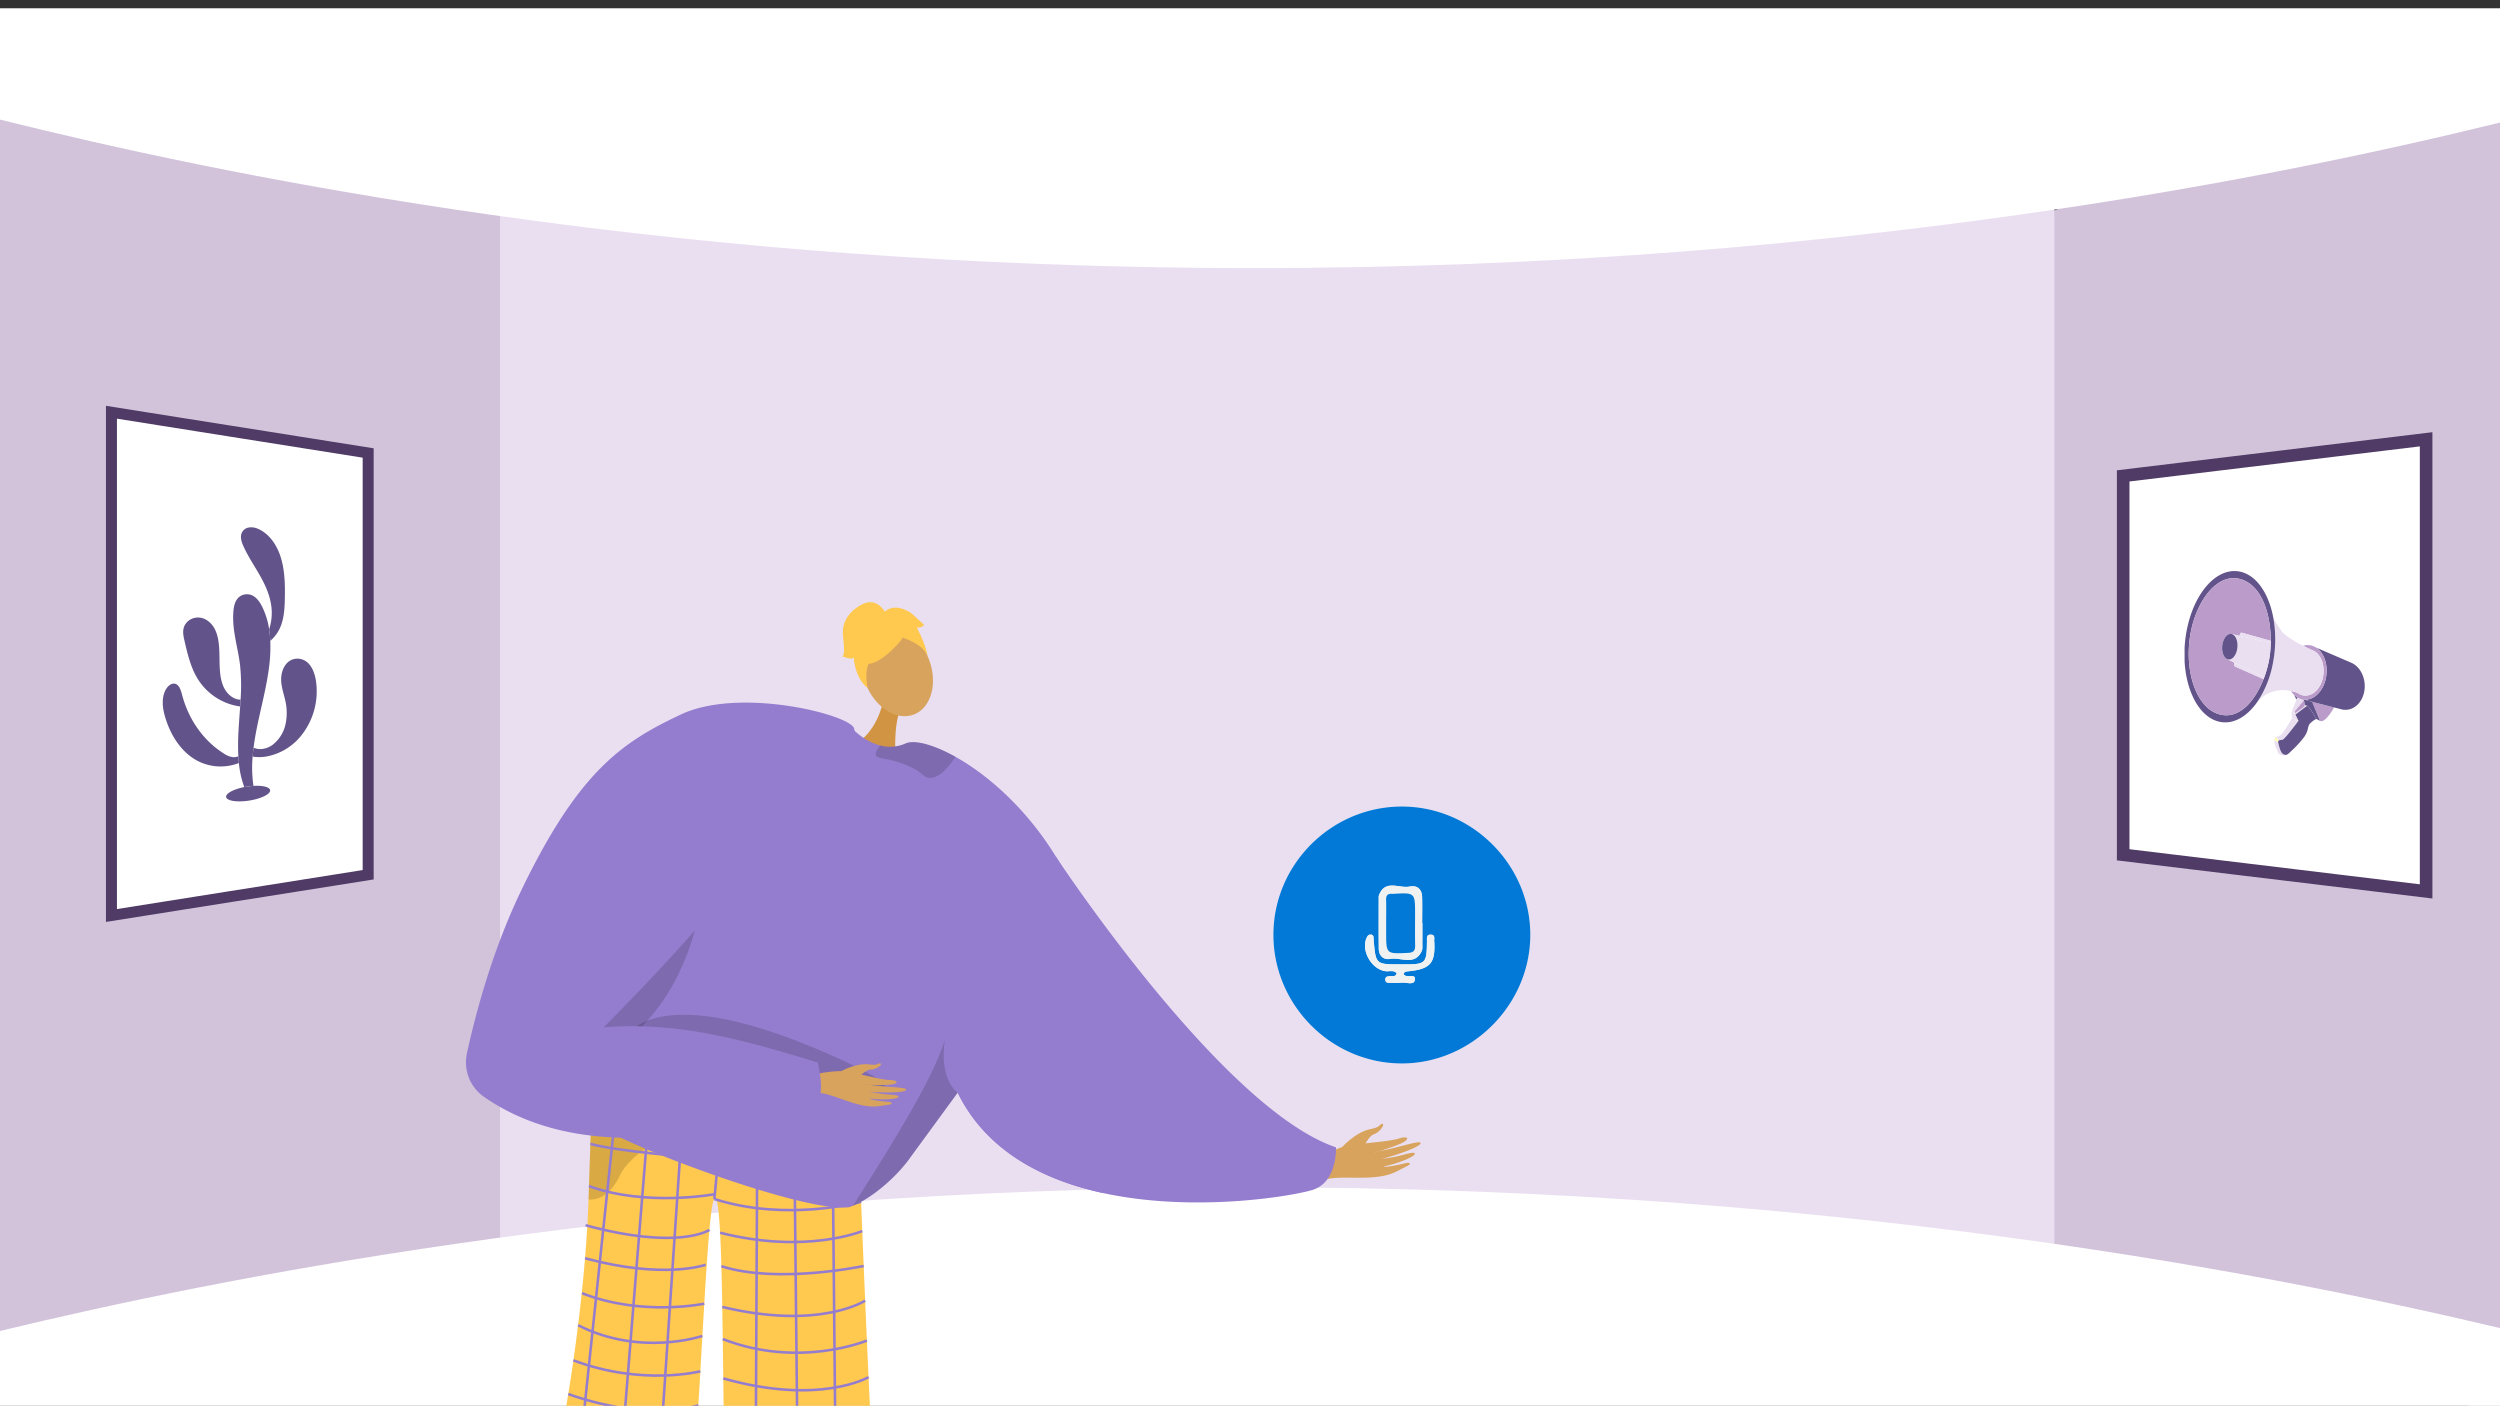 <svg xmlns="http://www.w3.org/2000/svg" xmlns:xlink="http://www.w3.org/1999/xlink" width="1365.799" height="768" viewBox="0 0 1365.799 768"><rect x="0" y="0" width="1365.799" height="768" fill="#333333" stroke="none"/><defs><style>.a,.n{fill:none;}.b{clip-path:url(#a);}.c{fill:#d2c3db;}.d{fill:#eadff1;}.e,.f,.g{fill:#fff;}.f,.g{stroke:#4f3b65;}.f,.g,.n{stroke-miterlimit:10;}.f{stroke-width:6.876px;}.g{stroke-width:6px;}.h{clip-path:url(#b);}.i,.p{fill:#d8a35d;}.i{fill-rule:evenodd;}.j{fill:#947dce;}.k{fill:#ffc84f;}.l{opacity:0.3;}.m{opacity:0.5;}.n{stroke:#947dce;stroke-width:1.407px;}.o{fill:#d19442;}.q{opacity:0.15;}.r{fill:#f0f1f1;}.s{fill:#0279d6;}.t{isolation:isolate;}.u{clip-path:url(#c);}.v{fill:#62548a;}.w{clip-path:url(#d);}.x{fill:#ba9bc9;}.y{fill:#fffdb6;}</style><clipPath id="a"><rect class="a" width="1365.799" height="768" transform="translate(0.1 2841.209)"/></clipPath><clipPath id="b"><rect class="a" width="544.615" height="469.58" transform="translate(244.751 3139.63)"/></clipPath><clipPath id="c"><path class="a" d="M88.921,3285.248l.277-149.273,84.1-11.82-.277,149.273Z"/></clipPath><clipPath id="d"><path class="a" d="M1292.077,3260.21l-.181-97.187-98.408-13.83.181,97.187Z"/></clipPath></defs><g transform="translate(-0.1 -2841.209)"><g class="b"><path class="c" d="M1365.9,2855.246v758.463l-242.228-67.586-32.991-6.263,1.636-558.092,30.118-25.561Z"/><path class="c" d="M316.2,2971.181l-16.051,556.371L.1,3601.95V2851.9l298.845,93.571Z"/><path class="d" d="M697.877,2934.781H273.269v617.384h849.165V2934.781Z"/><path class="e" d="M-.1,2906.489c121.657,30.38,335.7,73.888,615,80.372,352.971,8.195,622.428-47.1,751-78.7v-62.455H-.1Z"/><path class="e" d="M-.1,3568.393c121.657-29.39,335.7-71.48,615-77.753,352.971-7.927,622.428,45.568,751,76.133v47.19L.1,3616.709Z"/></g><path class="f" d="M1160.033,3101.2v207l66.988,8.1,21.016,2.53,77.5,9.37v-247l-77.5,9.37-21.016,2.53Z"/><path class="g" d="M201.235,3088.687V3319.1l-56.767,9.016-17.809,2.816-65.672,10.43V3066.425l65.672,10.43,17.809,2.816Z"/><g class="h"><path class="i" d="M733.359,3467.874s7.188-8.2,15.568-9.845c4.982-.98,4.813-2.237,5.652-2.649,2.786-1.365.256,4.014-3.947,5.54-3.416,1.241-5.106,7.234-7.135,8.574s-8.16,3.9-9.747,3.147S733.359,3467.874,733.359,3467.874Z"/><path class="i" d="M711.267,3479.065c1.529-.583,17.493-11.057,26.332-12.24s22.094-2.1,26.621-3.59c5.326-1.754,6.775.331.664,2.956-3.972,1.706-12.141,4.433-13.968,4.582-.886.073,4.863-.941,11.093-2.5,6.623-1.659,13.792-3.84,14.172-2.663.738,2.28-18.29,8.259-21.666,8.765a85.654,85.654,0,0,0,8.893-1.45c4-.882,8.568-2.5,9.511-1.7,1.485,1.26-8.542,5.677-16.917,7.191-.135.278,2.6.593,12.429-1.873.988-.248,3.541.083.342,1.725-6.734,3.456-9.375,5.44-19.31,6.159-9.689.7-20.479-.856-27.36,1.771Z"/><path class="j" d="M718.27,3490.905c-7.765,3.039-64.148,13.378-115.9,2.012-32.665-7.161-63.473-22.986-79.06-54.751-40.275-82.112,53.837-128.69,53.837-128.69a1.772,1.772,0,0,1,.14.225c4.08,6.162,91.805,137.778,152.675,158.316C729.96,3468.017,730.931,3485.939,718.27,3490.905Z"/><path class="k" d="M306.454,3625.861l11.32.02,3.8.01a106.937,106.937,0,0,0,18.51,3.61,100.959,100.959,0,0,0,20.97.03,83.07,83.07,0,0,0,17.28-3.53l2.22.01c.36-5.609.72-11.33,1.06-17.07.38-6.18.74-12.4,1.1-18.56.38-6.539.75-13.01,1.11-19.33.15-2.49.3-4.959.44-7.39q.3-5.22.6-10.22c.58-9.669,1.15-18.65,1.71-26.5.37-5.13.73-9.78,1.1-13.82.88-9.68,1.77-15.87,2.69-16.87.35-.38.67-.26.97.3.95,1.81,1.64,8.291,2.17,18.12.18,3.39.34,7.18.48,11.32q.12,3.345.22,6.98c.19,6.76.35,14.23.49,22.23.04,2.761.09,5.58.13,8.46.05,2.97.09,6,.14,9.09.09,6.94.18,14.151.28,21.51.06,5.391.13,10.87.2,16.391.06,5.1.13,10.239.2,15.389l17.36.03,22.72.05,20.74.04,19.75.04c-.21-3.92-.42-7.989-.62-12.16-.33-6.59-.66-13.46-.99-20.48-.3-6.56-.61-13.25-.91-19.969-.14-3.311-.29-6.621-.43-9.931q-.27-5.94-.52-11.86c-.27-6.42-.53-12.77-.79-18.959-.23-5.38-.44-10.63-.65-15.711-.04-1.13-.09-2.26-.13-3.37-.23-5.58-.44-10.93-.64-15.96v-.05c-.06-1.539-.12-3.06-.18-4.539-.21-5.241-.39-10.081-.56-14.411-.54-14-.86-22.73-.86-22.73a11.407,11.407,0,0,1-6.71,2.43c-1.8-.12-4.3-.289-7.37-.49-3.68-.26-8.18-.58-13.28-.95h-.01q-3.63-.27-7.62-.57c-.59-.05-1.18-.089-1.78-.13h-.01c-5.71-.44-11.87-.93-18.28-1.459q-2.775-.227-5.63-.471c-.54-.05-1.08-.089-1.63-.14h-.01c-3.99-.34-8.04-.69-12.1-1.06-5.11-.47-10.22-.95-15.23-1.45-2.08-.21-4.15-.42-6.18-.629-3.24-.341-6.42-.69-9.5-1.041h-.04c-3.06-.35-6.03-.709-8.87-1.07-2.38-.3-4.68-.6-6.87-.91-.11-.01-.22-.03-.33-.039-.93-.13-1.44-.211-1.44-.211-5.12-.74-9.6-1.49-13.21-2.24-1.05-.22-2.03-.44-2.93-.66-.12-.04-.25-.07-.37-.1-.2-.05-.4-.1-.59-.15-.58-.15-1.11-.3-1.6-.45-.56-.17-1.07-.34-1.52-.52-.13-.049-.26-.1-.38-.15a9.328,9.328,0,0,1-1.13-.54,2.787,2.787,0,0,1-.86-.69v.15c-.01.2-.02.61-.04,1.21-.01.15-.01.3-.02.46-.02.54-.04,1.19-.07,1.96-.02.611-.05,1.28-.07,2.03-.02.56-.04,1.16-.06,1.79-.02.34-.03.69-.04,1.05,0,.09-.01.17-.01.26-.01.34-.02.69-.04,1.051q-.06,1.965-.15,4.259c-.02.551-.04,1.12-.06,1.71-.03,1.05-.07,2.14-.11,3.27-.05,1.42-.1,2.91-.15,4.46v.1c-.01.2-.01.41-.02.62l-.03.84c-.02.51-.03,1.02-.05,1.53-.02.57-.04,1.15-.06,1.73-.02.52-.03,1.05-.05,1.59-.12,3.44-.24,7.09-.36,10.92-.03.63-.05,1.27-.07,1.91-.05,1.29-.09,2.6-.13,3.92-.08,2.391-.16,4.85-.24,7.35-.15,4.62-.37,9.4-.65,14.291-.34,5.789-.76,11.75-1.26,17.789q-.33,3.93-.7,7.9c-.88,9.5-1.93,19.15-3.1,28.681-.04.329-.08.659-.13.989-.76,6.15-1.57,12.24-2.42,18.21-.9,6.3-1.84,12.47-2.81,18.42-1.02,6.25-2.07,12.261-3.12,17.941C307.1,3622.5,306.784,3624.2,306.454,3625.861Z"/><g class="l"><path d="M408.139,3454.43c.249,0,.5,0,.737,0C408.876,3454.432,408.615,3454.428,408.139,3454.43Z"/><path class="m" d="M408.139,3454.43c-19.658-.121-62.093-6.551-62.093-6.551-12.477-1.8-21.187-3.672-22.589-5.5,0,0,0,.052,0,.146-.076,1.967-.881,24.492-1.831,54.026a14.568,14.568,0,0,0,2.072-.061c4.463-.436,8.069-2.869,10.964-6.453A35.611,35.611,0,0,0,339.4,3482C356.338,3455.55,401.836,3454.454,408.139,3454.43Z"/></g><path class="n" d="M454.814,3453.431l.04,4.58.2,20.15.21,22.49v.04l.17,17.18v.92l.16,16.68.22,22.4.05,5.79.14,14.7.2,20.92.19,19.49.07,7.39"/><path class="n" d="M433.934,3455.991l.01.5.03,3.68.18,16.93.21,19.58.06,5.62.18,17.43.01,1.35.17,16.12.24,22.91.04,3.55.18,16.56.21,20.49.2,19.05.07,6.36"/><path class="n" d="M413.874,3454.271v.63l-.05,8.96-.02,4.56-.04,7.49-.08,14.98-.05,10.35-.09,17.26-.02,5.06-.07,13.12-.11,22.05-.03,4.93-.07,14.44-.1,20.32-.1,18.09-.04,9.56"/><line class="n" x1="4.197" y2="43.649" transform="translate(390.366 3452.607)"/><path class="n" d="M361.054,3629.531l.24-3.56.96-14.25,1.29-19.07,1.22-18.12.74-10.87.56-8.31.1-1.46,1.28-19.02.37-5.42.81-12.05,1.47-21.77,1.31-19.36.23-3.46.17-2.53.03-.41.6-8.93.08-1.19.56-8.24.02-.36.03-.39"/><path class="n" d="M340.084,3629.5l.29-3.57,1.25-15.41,1.52-18.8,1.43-17.7,1.31-16.22.27-3.26,1.65-20.47.01-.1.14-1.74,1.27-15.72,1.72-21.29,1.97-24.26.16-2.02.03-.4.48-5.94,1.09-13.48.01-.08"/><path class="n" d="M336.554,3447.481l-1.39,13.21-.2,1.91-.62,5.91-2.5,23.69-.08.81v.01l-2.11,19.98-1.86,17.64-.48,4.62-1.59,15.1v.01l-1.42,13.45-.52,4.91-1.95,18.52-1.95,18.58-2,18.92-.11,1.13"/><path class="n" d="M469.794,3478.8s-116.88-4.517-147.164-12.657"/><path class="n" d="M390.366,3496.255c39.936,12.728,80.168,1.5,80.168,1.5"/><path class="n" d="M391.043,3493.537s-37.645,7.167-69.181-4.332"/><path class="n" d="M471.174,3513.765s-30.674,12.843-77.676.909"/><path class="n" d="M471.954,3532.838s-46.875,10.016-77.755.131"/><path class="n" d="M472.751,3551.787s-24.831,16.235-78.062,3.416"/><path class="n" d="M473.7,3573.586s-37.064,15.483-78.741-.835"/><path class="n" d="M474.61,3593.56s-26.656,15.672-79.373.7"/><path class="n" d="M475.6,3614.04s-36.233,15.144-80.156-3.387"/><path class="n" d="M387.675,3513.123s-16.446,11.359-67.653-2.527"/><path class="n" d="M385.63,3532.172s-22.412,8.193-65.919-3.542"/><path class="n" d="M384.86,3553.442s-34.135,7.16-66.789-5.744"/><path class="n" d="M383.828,3571.048s-33.581,11.6-67.912-5.841"/><path class="n" d="M382.714,3590.378s-31.723,8.157-69.35-5.965"/><path class="n" d="M381.618,3608.942s-26.959,9.413-71.061-6.112"/><path class="n" d="M307.434,3620.771a109.713,109.713,0,0,0,10.45,3.98q1.86.615,3.69,1.14a107.145,107.145,0,0,0,18.51,3.61,101.044,101.044,0,0,0,20.97.03,83.07,83.07,0,0,0,17.28-3.53c1.22-.4,1.87-.67,1.87-.67"/><path class="o" d="M482.339,3225.347s-3.439,16.9-16.306,22.967,23.393,6.984,23.393,6.984-1.536-17.626,2.788-27S482.339,3225.347,482.339,3225.347Z"/><ellipse class="p" cx="18.521" cy="25.269" rx="18.521" ry="25.269" transform="translate(463.916 3191.067) rotate(-21.079)"/><path class="j" d="M602.368,3492.917c-32.665-7.161-63.473-22.986-79.06-54.751-.056.084-.112.155-.168.239-.169.211-.338.436-.507.689a.766.766,0,0,0-.112.155C518.033,3445.383,496,3475.5,496,3475.515c-7.99,10.41-20.2,20.412-29.893,24.436-.633.281-1.28.52-1.871.731-23.76,3.714-122.711-33.889-134.5-43.286-5.317-4.234-7.4-24.083-7.821-45.607-.535-26.235,1.364-55,2.757-61.067,2.363-10.17,49.082-122.7,122.387-115.578a75.141,75.141,0,0,1,19.076,4.473s.549.577,1.519,1.435a36.075,36.075,0,0,0,6.626,4.713,28.121,28.121,0,0,0,6.767,2.715,20.735,20.735,0,0,0,13.828-1.126c4.586-2.054,14.771.352,27.136,7.259,17.177,9.58,38.6,27.854,55.131,54.863a1.772,1.772,0,0,1,.14.225,176.716,176.716,0,0,1,23.69,65.035A419.371,419.371,0,0,1,602.368,3492.917Z"/><path class="q" d="M523.3,3438.159c-.055.087-.12.156-.175.242-.167.214-.338.442-.5.688-.043.046-.073.095-.12.155-4.488,6.132-26.5,36.262-26.509,36.275-7.994,10.4-20.2,20.409-29.9,24.428,11.025-17.6,44.138-68.273,50.193-90.865C513,3431.618,523.309,3438.146,523.3,3438.159Z"/><path class="q" d="M478.689,3252.1c-.533,1.588,0,2.893,2.682,3.311,8.359,1.307,17.363,4.244,23.053,9.232a5.843,5.843,0,0,0,5.487,1.389c4.956-1.208,9.768-7.787,11.78-10.739a2.336,2.336,0,0,0,.321-.682c-12.369-6.908-22.544-9.315-27.139-7.251a20.706,20.706,0,0,1-13.824,1.114A11.388,11.388,0,0,0,478.689,3252.1Z"/><path class="k" d="M491.563,3191.948s-23.524,28.119-24.91-1.936C465.7,3169.218,507.391,3172.21,491.563,3191.948Z"/><path class="k" d="M484.774,3187.257s20.567,3.48,22.793,14.066c0,0-7.775-31.17-24.707-25.5s-22.757,9.758-9.155,40.644C473.7,3216.465,468.9,3189.579,484.774,3187.257Z"/><path class="k" d="M483.66,3175.735s-4.413-8.944-13.1-4.09-10.6,11.623-9.885,17.379.916,10.2-.4,10.706c0,0,5.456,2.42,6.262.6,0,0,.232,10.753,7.548,16.834,0,0-2.9-12.6,3.158-16.438S483.66,3175.735,483.66,3175.735Z"/><path class="k" d="M482.788,3175.979s5.046-6.467,15.15.191l6.974,6.358s-.807,1.819-3.938,1.518c0,0,4.761,8.787,5.519,14.491l-9.963-14.286Z"/><path class="q" d="M339.134,3412.33s10.265-40.773,114.077,4.9-88.524,1.465-88.524,1.465Z"/><path class="q" d="M385.333,3309.475s3.647,110.087-102.058,124.82l-2.266.692,7.508-23.4s62.09-48.074,62.725-49.6S385.333,3309.475,385.333,3309.475Z"/><path class="i" d="M438.668,3429.314c1.4-.047,17.3-4.1,24.816-2.589s18.539,4.467,22.634,4.521c4.818.063,5.413,2.162-.287,2.587-3.7.277-11.1.21-12.63-.179-.74-.189,4.215.593,9.713,1.066,5.845.5,12.28.734,12.26,1.8-.037,2.059-17.17,1.6-20.054,1.068a73.319,73.319,0,0,0,7.631,1.307c3.5.4,7.661.363,8.2,1.276.855,1.439-8.527,2.226-15.754,1.116-.188.189,1.949,1.209,10.622,1.951.871.075,2.854,1.057-.2,1.5-6.438.926-9.138,1.8-17.412-.392-8.068-2.137-16.4-6.417-22.726-6.205Z"/><path class="i" d="M459.746,3426.393s8.13-4.653,15.4-3.65c4.322.6,4.536-.473,5.333-.573,2.645-.331-.914,3.333-4.756,3.4-3.122.054-6.169,4.452-8.193,4.974s-7.719.886-8.8-.166S459.746,3426.393,459.746,3426.393Z"/><path class="j" d="M372.12,3231.53c-32.174,15.137-56.041,30.992-87.724,97.13-16.074,33.556-25.14,69.2-29.236,88.206a22.9,22.9,0,0,0,9.383,23.582c71.717,49.99,181.634.593,181.634.593,5.062-.336.741-19.319.741-19.319-43.843-13.586-77.945-22.3-117.016-19.283.2-.03,53.7-54.177,63.64-70.554,26.054-42.952,78.072-71.321,73.177-92.665C465.03,3231.838,404.572,3216.261,372.12,3231.53Z"/></g><path class="r" d="M836.126,3351.9c-.012-38.341-31.926-70.152-70.295-70.067-38.513.085-70.083,31.7-70.041,70.149.042,38.463,31.73,70.179,70.142,70.2C804.106,3422.216,836.138,3390.142,836.126,3351.9Z"/><path class="s" d="M836.126,3351.9c.012,38.239-32.02,70.313-70.194,70.287-38.412-.026-70.1-31.742-70.142-70.2-.042-38.445,31.528-70.064,70.041-70.149C804.2,3281.751,836.114,3313.562,836.126,3351.9Zm-58.954-6.433h-.115c0-4.751.112-9.5-.033-14.251-.131-4.278-2.787-6.5-6.77-5.667-5.7,1.2-13.388-4.2-16.823,4.809a3.227,3.227,0,0,0-.12,1.129c0,9.314-.077,18.629.036,27.941.048,3.962,2.6,6.317,6.282,5.645,5.8-1.058,13.266,4.01,17.183-4.254.531-1.121.332-2.621.346-3.947C777.2,3353.073,777.172,3349.271,777.172,3345.47ZM766.9,3373.384c.44-1.452,1.445-1.414,2.352-1.505,12.341-1.233,15.158-4.451,14.394-16.554-.087-1.369.623-3.386-1.744-3.5-2.663-.123-2.215,1.925-2.233,3.62-.134,12.166-.582,12.611-12.47,12.612h-2.279c-13.212,0-13.212,0-14.359-13.207-.049-.566-.038-1.139-.108-1.7a1.381,1.381,0,0,0-1.493-1.342,1.934,1.934,0,0,0-1.853,1.006c-3.975,6.774,1.856,17.886,9.924,18.983,2.032.276,4.455-.794,6.138,1.176-.763,2.125-2.317,1.394-3.5,1.5-1.392.128-2.865.153-2.739,2.017.13,1.921,1.789,1.592,3.058,1.626a31.884,31.884,0,0,0,5.688-.04c2.576-.4,6.859,1.669,7.384-1.533C773.708,3372.6,768.48,3376.009,766.9,3373.384Z"/><path class="r" d="M777.172,3345.47c0,3.8.025,7.6-.014,11.405-.014,1.326.185,2.826-.346,3.947-3.917,8.264-11.38,3.2-17.183,4.254-3.682.672-6.234-1.683-6.282-5.645-.113-9.312-.041-18.627-.036-27.941a3.227,3.227,0,0,1,.12-1.129c3.435-9,11.128-3.612,16.823-4.809,3.983-.837,6.639,1.389,6.77,5.667.145,4.746.033,9.5.033,14.251Zm-19.784-.122v5.109c0,11.989-.005,11.879,11.894,11.327,2.985-.138,3.993-1.154,3.934-4.02-.119-5.674-.031-11.352-.031-17.028,0-11.9,0-11.9-11.99-11.2a3.7,3.7,0,0,1-.567,0c-2.45-.227-3.347.89-3.271,3.321C757.488,3337.02,757.393,3341.185,757.388,3345.348Z"/><path class="r" d="M766.9,3373.384c1.582,2.625,6.81-.781,6.163,3.163-.525,3.2-4.808,1.133-7.384,1.533a31.884,31.884,0,0,1-5.688.04c-1.269-.034-2.928.295-3.058-1.626-.126-1.864,1.347-1.889,2.739-2.017,1.18-.108,2.734.623,3.5-1.5-1.683-1.97-4.106-.9-6.138-1.176-8.068-1.1-13.9-12.209-9.924-18.983a1.934,1.934,0,0,1,1.853-1.006,1.381,1.381,0,0,1,1.493,1.342c.07.563.059,1.136.108,1.7,1.147,13.207,1.147,13.207,14.359,13.207H767.2c11.888,0,12.336-.446,12.47-12.612.018-1.7-.43-3.743,2.233-3.62,2.367.11,1.657,2.127,1.744,3.5.764,12.1-2.053,15.321-14.394,16.554C768.343,3371.97,767.338,3371.932,766.9,3373.384Z"/><path class="s" d="M757.391,3345.348c0-4.163.1-8.328-.034-12.487-.076-2.431.821-3.548,3.271-3.321a3.7,3.7,0,0,0,.567,0c11.991-.7,11.991-.7,11.99,11.2,0,5.676-.088,11.354.031,17.028.059,2.866-.949,3.882-3.934,4.02-11.9.552-11.894.662-11.894-11.327Q757.388,3347.9,757.391,3345.348Z"/><g class="t"><g class="u"><path class="v" d="M136.29,3129.357a5.066,5.066,0,0,0-3.821,2.421c-1.343,2.279-.592,5.03.357,7.222,2.485,5.756,5.954,10.827,9.022,16.183s5.779,11.137,6.531,17.651a28.541,28.541,0,0,1-1.243,12.184,59.385,59.385,0,0,1,.626,6.342,22.417,22.417,0,0,0,4-4.677c3.314-5.265,3.78-11.689,3.935-17.686.2-7.815.052-15.727-2.075-22.872s-6.486-13.527-12.909-16.158a8.768,8.768,0,0,0-4.425-.61"/><path class="v" d="M161.451,3201.124a7.737,7.737,0,0,0-3.8,1.651c-2.953,2.391-4.111,6.667-3.936,10.373s1.408,7.107,2.2,10.636a29.5,29.5,0,0,1,.157,13.144,19.439,19.439,0,0,1-7.228,11.332,12.078,12.078,0,0,1-5.194,2.081,8.9,8.9,0,0,1-5.013-.656c-.205,1.624-.376,3.246-.5,4.864a22.767,22.767,0,0,0,6.907.051,31.589,31.589,0,0,0,19.216-11.036,38.751,38.751,0,0,0,8.353-31.006c-.7-3.771-2.1-7.459-4.837-9.678a8.263,8.263,0,0,0-6.314-1.756"/><path class="v" d="M94.6,3214.7c-1.967.277-3.7,2.39-4.539,4.508-1.793,4.513-1.024,9.392.239,13.688,2.938,9.952,8.631,18.865,17.039,23.617a27.229,27.229,0,0,0,17.1,3.155,27.551,27.551,0,0,0,6.171-1.612q-.189-1.828-.293-3.688a6.123,6.123,0,0,1-1.625.464,5.824,5.824,0,0,1-1.145.049,11.029,11.029,0,0,1-5.146-2c-11.066-6.933-19.279-18.5-22.846-32.147-.7-2.693-1.743-5.958-4.4-6.059a3.041,3.041,0,0,0-.558.028"/><path class="v" d="M107.1,3178.646q-.353.049-.708.13a8.109,8.109,0,0,0-5.558,4.413c-1.14,2.56-.578,5.362.008,7.9,1.537,6.656,3.113,13.4,6.225,19.179a32.475,32.475,0,0,0,24.238,16.905q.125-1.854.23-3.705c-4.383-.088-7.975-3.6-9.641-7.873-1.791-4.6-1.819-9.963-1.885-15.178s-.252-10.574-2.308-15.011c-1.956-4.22-6.053-7.4-10.6-6.76"/><path class="v" d="M134.037,3165.925a6.508,6.508,0,0,0-3.942,2.059c-1.682,1.852-2.239,4.5-2.463,6.949-.919,10.242,2.421,19.7,3.613,29.6a108.848,108.848,0,0,1,.288,18.933q-.1,1.849-.23,3.705c-.271,4.043-.6,8.095-.834,12.127a131.52,131.52,0,0,0-.155,15.072q.105,1.857.293,3.688a52.8,52.8,0,0,0,2.931,13.134c.689-.136,1.4-.257,2.121-.358,1.005-.141,1.98-.238,2.913-.294a67.844,67.844,0,0,1-.446-15.993c.127-1.618.3-3.24.5-4.864.427-3.377,1-6.759,1.663-10.108,2.252-11.417,5.434-22.76,6.847-34.215a83.388,83.388,0,0,0,.623-14,59.385,59.385,0,0,0-.626-6.342,41.683,41.683,0,0,0-3.823-12.386c-1.266-2.524-2.918-4.92-5.343-6.106a6.863,6.863,0,0,0-3.933-.6"/><path class="v" d="M135.659,3270.836c-.724.1-1.432.222-2.121.358-5.632,1.118-9.917,3.324-9.921,5.252,0,2.171,5.386,3.169,12.027,2.236s12.046-3.448,12.05-5.62c0-1.836-3.881-2.832-9.122-2.52-.933.056-1.908.153-2.913.294"/></g></g><g class="t"><g class="w"><path class="x" d="M1263.27,3224.616l11.506,2.959.49.131s-4.361,7.889-7.212,7.489a1.441,1.441,0,0,1-.533-.187l-4.251-10.392"/><path class="v" d="M1253.408,3220.877a9.641,9.641,0,0,0,2.535,1.779,8.285,8.285,0,0,0,2.427.739c.094.013.189.024.283.034l4.617,1.187,4.251,10.392-2.015-1.057h0s-3.331-6.3-4.982-7.157c0,0-.144-.006-.376-.038a6.116,6.116,0,0,1-1.032-.239,14.844,14.844,0,0,0-.352-2.712l-3.639-1.328-.362.877a13.74,13.74,0,0,1-1.356-2.476"/><path class="v" d="M1265.425,3195l18.832,8.108c6.266,2.464,9.147,10.68,7.1,17.486-1.716,5.717-6.364,9-11.126,8.328a9.037,9.037,0,0,1-1.291-.279l-20.29-5.218c4.843.5,9.72-3.471,11.693-10.029,2.193-7.3-.006-15.226-4.921-18.4"/><path class="x" d="M1261.985,3193.7a8.291,8.291,0,0,1,2.428.739,9.375,9.375,0,0,1,1.012.566c4.915,3.17,7.114,11.1,4.921,18.4-1.973,6.558-6.85,10.533-11.693,10.029-.094-.01-.189-.021-.283-.034a8.285,8.285,0,0,1-2.427-.739,9.641,9.641,0,0,1-2.535-1.779,11.869,11.869,0,0,1-1.755-2.171,24.147,24.147,0,0,1,3.619,1.056,7.212,7.212,0,0,0,2.846,1.322l.007.01v-.008c.175.038.35.07.525.094a7.813,7.813,0,0,0,6.149-2c6.372-5.39,6.349-18.142-.291-22.242-.031-.019-2.784-1.189-6.174-2.911a8.248,8.248,0,0,1,3.651-.323"/><path class="d" d="M1242.058,3178.683a55.707,55.707,0,0,0,4.962,7.826c2.321,2.617,7.271,5.459,11.314,7.513,3.39,1.722,6.143,2.892,6.174,2.911,6.64,4.1,6.663,16.852.291,22.242a7.813,7.813,0,0,1-6.149,2c-.175-.024-.35-.056-.525-.094v.008l-.007-.01a7.212,7.212,0,0,1-2.846-1.322,24.147,24.147,0,0,0-3.619-1.056c-.465-.1-.949-.182-1.447-.252a18.52,18.52,0,0,0-16.84,6.155v0a56.114,56.114,0,0,0,8.588-21.773,67.011,67.011,0,0,0,.1-24.148"/><path class="v" d="M1240.657,3191.3l.022.006-.022-.006.012,0c0,.241,0,.97-.01,1.162,0,.012,0,.028,0,.046h0c.021.552-.166,3.712-.335,5.282q-.172,1.586-.444,3.166c-.08.473-.166.94-.258,1.4a58.454,58.454,0,0,1-2.487,8.816c-.128.357-.263.713-.4,1.061l.012.006-.012-.006h0l-.019-.008c-4.359,11.107-12.233,21.04-22.258,19.631a15.135,15.135,0,0,1-2.915-.717c-11.82-4.159-18.39-23.921-14.662-44.144,3.013-16.393,13.263-31.49,25.365-29.789a14.044,14.044,0,0,1,1.5.3c3.882.954,7.584,3.58,10.5,8,4.523,6.858,6.418,16.741,6.41,25.8m-17.825-37.985c-12.165-1.71-24.4,12.177-28.2,32.881-4.118,22.365,3.145,44.215,16.213,48.8a15.118,15.118,0,0,0,2.909.713c7.074.994,14.167-3.283,19.615-11.109a56.114,56.114,0,0,0,8.588-21.773,67.011,67.011,0,0,0,.1-24.148c-2.282-12.222-8.17-21.794-16.317-24.654a15.026,15.026,0,0,0-2.909-.712"/><path class="x" d="M1227.561,3206.5l4.587,2.238-4.587-2.238m-6.75-3.289.9.436-.866-.421.048.023-.083-.038m19.071-2.254q-.12.7-.258,1.4c.092-.456.178-.923.258-1.4m.765-9.662.01,0-.01,0m-.113-.031.113.031-.109-.03h0m-18.285-34.06c-12.1-1.7-22.352,13.4-25.365,29.789-3.728,20.223,2.842,39.985,14.662,44.144a15.135,15.135,0,0,0,2.915.717c10.025,1.409,17.9-8.524,22.258-19.631l-.192-.085c-.778-.343-3.966-1.75-15.153-6.694a1.2,1.2,0,0,1-.682-1.083l.035-1.194-3.7-1.8v-.008h0c-2.209-.775-3.434-4.465-2.738-8.253.645-3.5,2.713-5.848,4.771-5.559.061.009.122.021.183.034h0l.114.027c.632.14,2.191.5,4.2.948l.157.036-.157-.036.444-1.17a.783.783,0,0,1,.853-.51.875.875,0,0,1,.129.028l15.53,4.356.031.008.025,0,.094.028c.008-9.061-1.887-18.944-6.41-25.8-2.913-4.416-6.615-7.042-10.5-8a14.044,14.044,0,0,0-1.5-.3"/><path class="d" d="M1240.659,3192.467c0,.023,0,.039,0,.045l-.012,0,.016,0c0-.018,0-.034,0-.046m-21.3-4.858c.064.018.129.036.193.059,2.21.776,3.442,4.475,2.745,8.254-.644,3.5-2.715,5.85-4.771,5.561a2.628,2.628,0,0,1-.5-.122v.008l3.7,1.8h0l.119.06.866.421,3.11,1.515,2.739,1.338,4.587,2.238,3.574,1.743-.005,0s1.383.669,1.42.69a58.454,58.454,0,0,0,2.487-8.816q.138-.7.258-1.4.27-1.578.444-3.166c.169-1.57.356-4.73.335-5.282l-.052-.012-.161-.035.11.024.051.011.036.008c-.235-.055-2.7-.627-16.731-3.868l-.206-.048-.157-.036c-2-.45-3.563-.808-4.2-.948m-.114-.028h0"/><path class="d" d="M1240.609,3192.5l.052.012h0l-.016,0-.036-.008m-.161-.035.161.035-.051-.011-.11-.024m.09-1.2.109.03.01,0,.022.006-.022-.006-.094-.028-.025,0m-15.69-4.392a.783.783,0,0,0-.853.51l-.444,1.17.157.036.206.048c14.027,3.241,16.5,3.813,16.731,3.868l.012,0c0-.006,0-.022,0-.045.006-.192.011-.921.01-1.162l-.012,0-.01,0-.113-.031h0l-.031-.008-15.53-4.356a.875.875,0,0,0-.129-.028"/><path class="d" d="M1220.727,3203.17h0l-.035,1.194a1.2,1.2,0,0,0,.682,1.083c11.187,4.944,14.375,6.351,15.153,6.694l.192.085.019.008h0l.012.006-.012-.006c.135-.348.27-.7.4-1.061-.037-.021-1.416-.69-1.42-.69l.005,0-3.574-1.743-4.587-2.238-2.739-1.338-3.11-1.515-.9-.436.083.038-.048-.023-.119-.06"/><path class="d" d="M1251.16,3252.186l-.01.01.008-.005,0,0m-7.859-8.149a1.042,1.042,0,0,0-.527.8,1.164,1.164,0,0,1,.527-.8m8.641-13.651.391,3.108s-4.854,8.541-6.539,9.439c-1.178.622-1.913.811-2.371,1.039.528.515,1.234,1.227,1.731,1.732a.881.881,0,0,1,.3-.117,15.093,15.093,0,0,1,1.587-.218c1.112-.08,8.776-10.373,8.776-10.373l-3.474-1.394-.406-3.216"/><path class="d" d="M1259.117,3226.516a6.116,6.116,0,0,0,1.032.239c.232.032.376.038.376.038l-6.366,4.762-2.217-1.169.451-.346.009.15,1.408.737s4.812-3.185,5.189-3.793a1.38,1.38,0,0,0,.118-.618"/><path class="d" d="M1255.125,3222.476l3.64,1.328-5.116,6.121-1.309-.69,2.424-5.881.361-.877"/><path class="x" d="M1258.765,3223.8a14.844,14.844,0,0,1,.352,2.712,1.38,1.38,0,0,1-.118.618c-.377.608-5.189,3.793-5.189,3.793l-.16-1,5.115-6.12"/><path class="d" d="M1252.34,3229.234l.053.806.009.15,1.408.737-.16-1-1.31-.69"/><path class="v" d="M1219.059,3187.548c.061.009.122.021.183.034l.114.027c.064.018.129.036.193.059,2.21.776,3.442,4.475,2.745,8.254-.644,3.5-2.715,5.85-4.771,5.561a2.628,2.628,0,0,1-.5-.122h0c-2.209-.775-3.434-4.465-2.738-8.253.645-3.5,2.713-5.848,4.771-5.559"/><path class="d" d="M1251.942,3230.386l.406,3.216,3.474,1.394-1.663-3.441-2.217-1.169"/><path class="d" d="M1242.7,3245.561a8.19,8.19,0,0,0,.066,1.354c.23,1.844,1.7,5.625,2.394,6.107a5.082,5.082,0,0,0,2.14.9,3.434,3.434,0,0,0,2.321-.494,1.638,1.638,0,0,1-1.022.192,3.636,3.636,0,0,1-1.292-.529c-1.33-.779-2.2-4.4-2.567-6.24l-2.04-1.286m.032-.528-.006.079c0-.026.006-.052.01-.077l0,0"/><path class="y" d="M1243.422,3243.97v0c.528.515,1.234,1.227,1.731,1.732a1.035,1.035,0,0,0-.419,1.1l.008.039-2.04-1.286,0,0c.006-.154.014-.3.03-.446,0-.026.006-.052.01-.077.009-.068.02-.136.035-.2a1.164,1.164,0,0,1,.527-.8c.038-.023.078-.046.121-.067"/><path class="v" d="M1260.525,3226.793c1.651.861,4.982,7.157,4.982,7.157h0a14.163,14.163,0,0,0-3.375,2.52c-1.532,1.588-.628,3.74-3.147,7.262a55.743,55.743,0,0,1-7.283,7.931c-.193.187-.372.361-.541.522l-.01.01a7.394,7.394,0,0,1-1.526,1.228,1.638,1.638,0,0,1-1.022.192,3.636,3.636,0,0,1-1.292-.529c-1.33-.779-2.2-4.4-2.567-6.24l-.008-.039a1.035,1.035,0,0,1,.419-1.1.881.881,0,0,1,.3-.117,15.093,15.093,0,0,1,1.587-.218c1.112-.08,8.776-10.373,8.776-10.373l-1.663-3.441,6.366-4.762"/></g></g></g></svg>